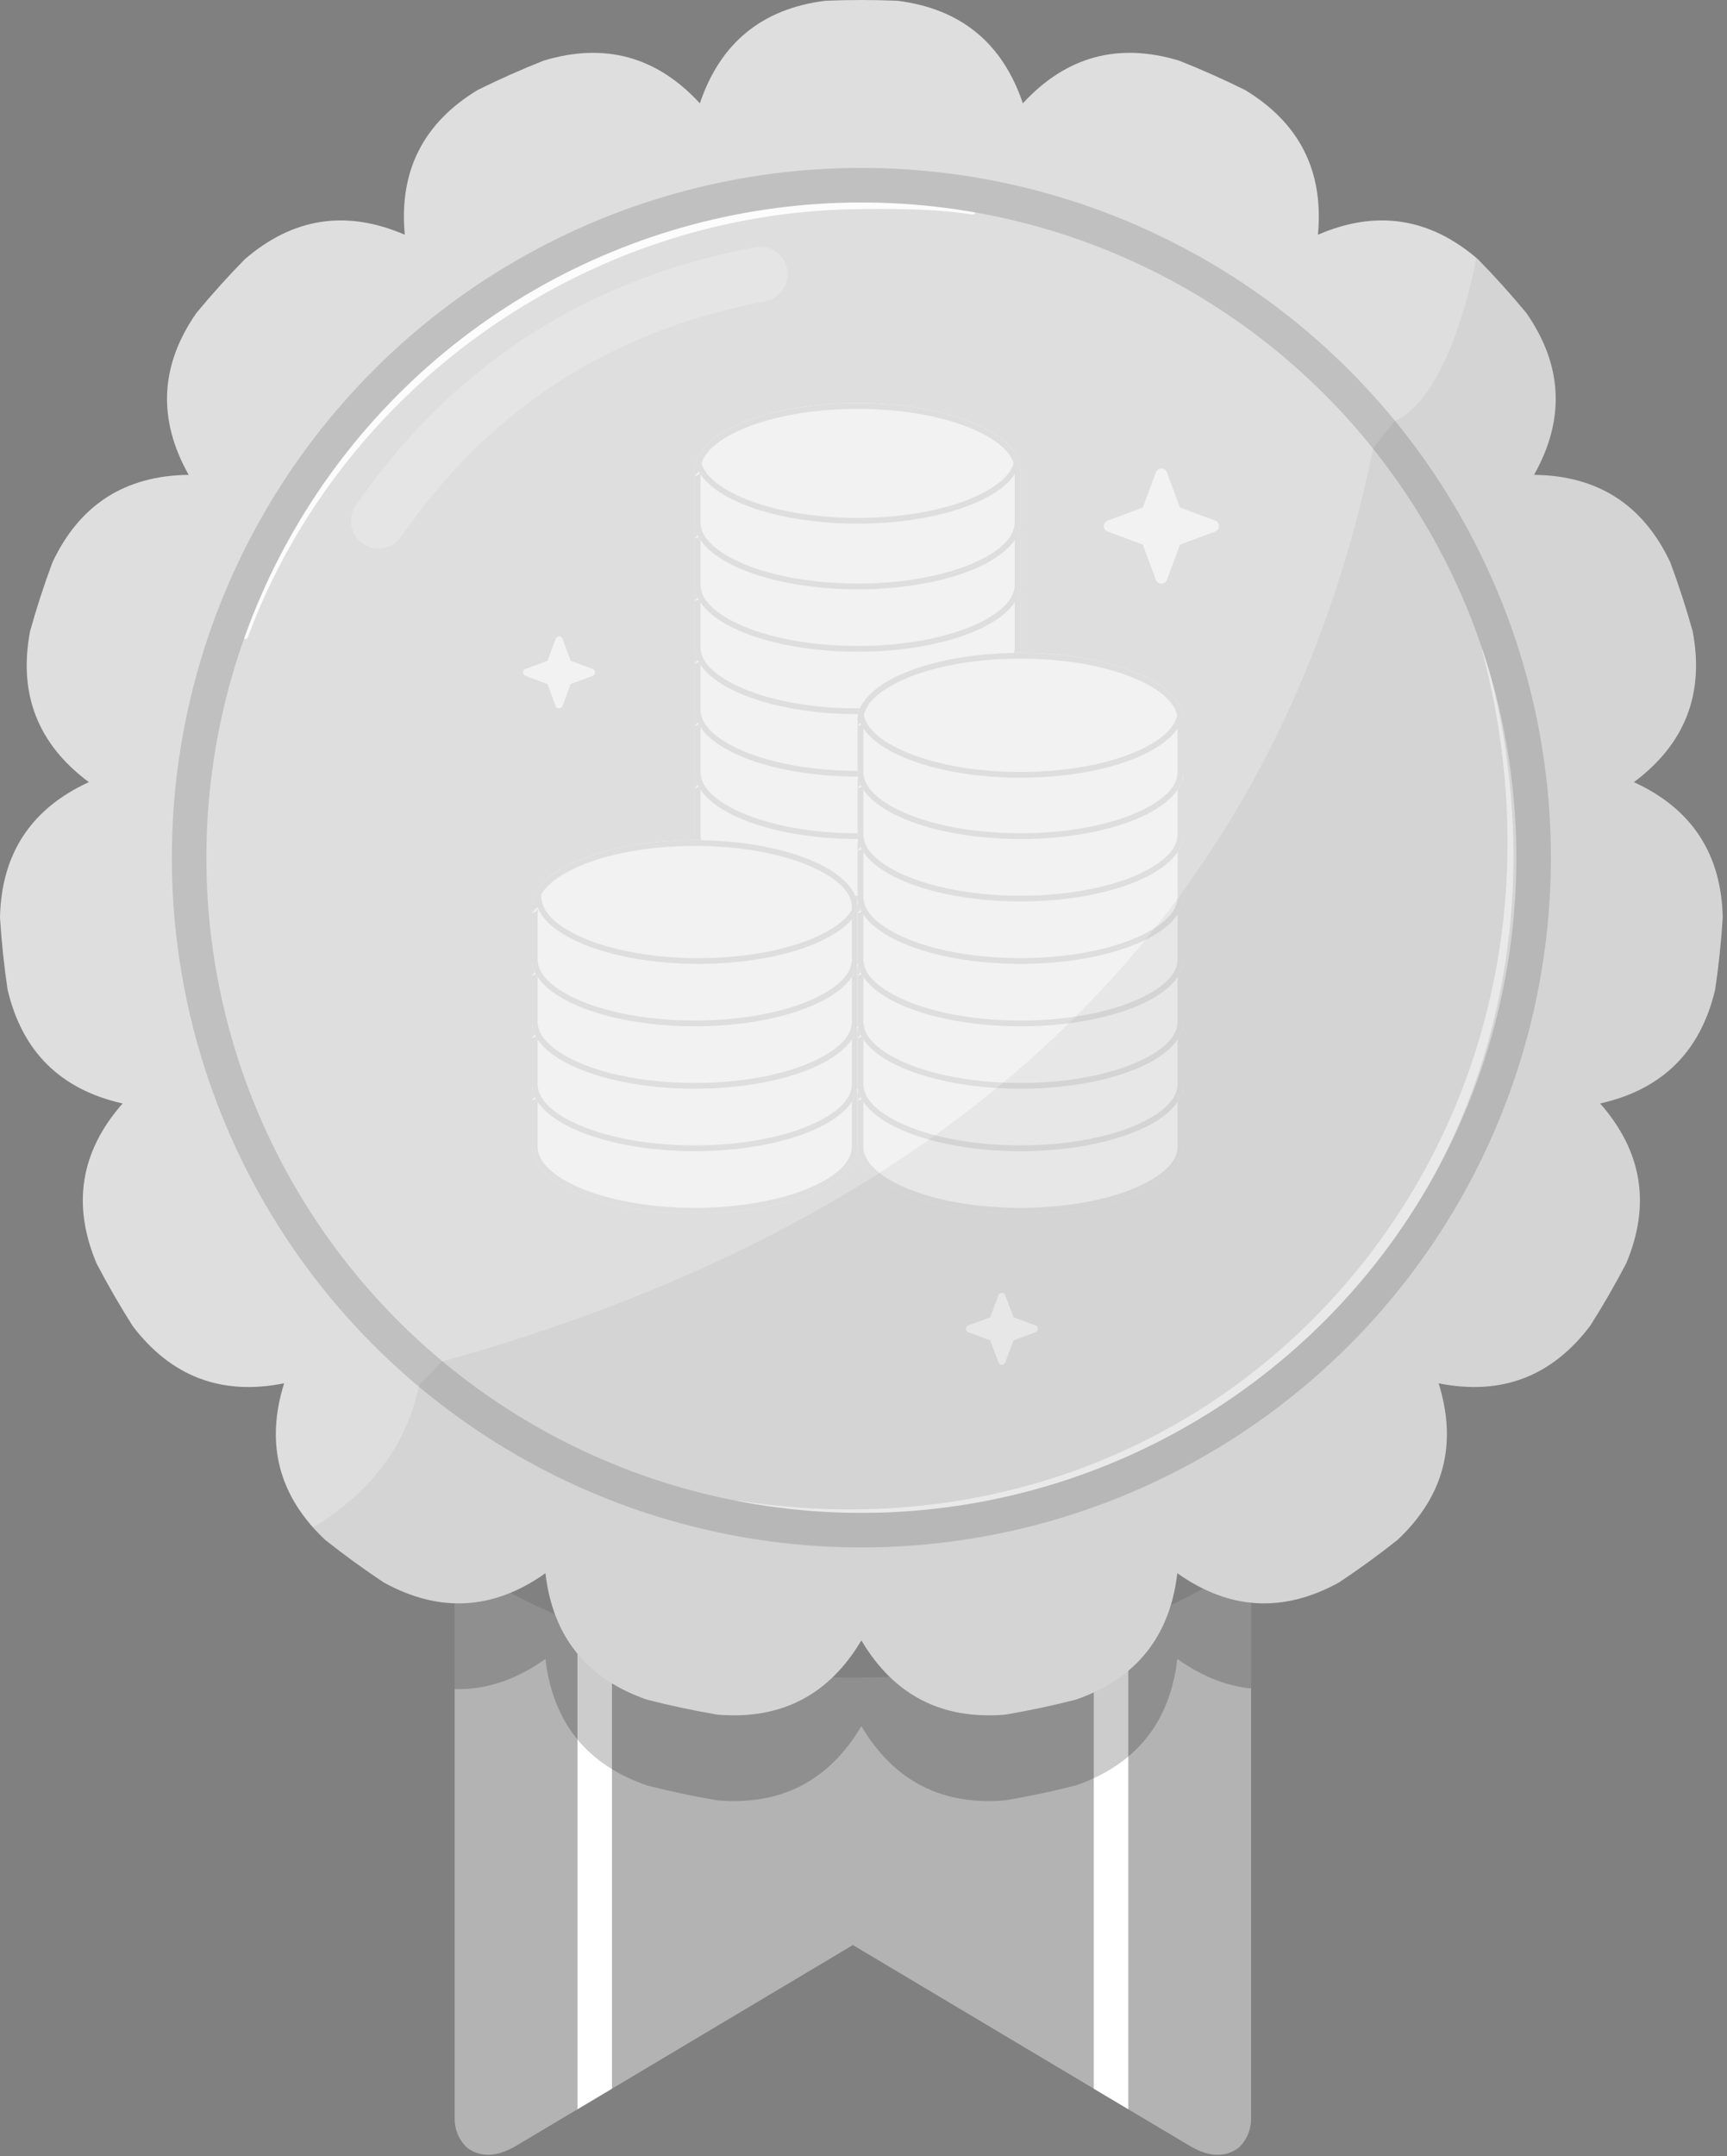 <?xml version="1.0" encoding="UTF-8" standalone="no"?><!DOCTYPE svg PUBLIC "-//W3C//DTD SVG 1.1//EN" "http://www.w3.org/Graphics/SVG/1.1/DTD/svg11.dtd"><svg width="100%" height="100%" viewBox="0 0 125 156" version="1.1" xmlns="http://www.w3.org/2000/svg" xmlns:xlink="http://www.w3.org/1999/xlink" xml:space="preserve" xmlns:serif="http://www.serif.com/" style="fill-rule:evenodd;clip-rule:evenodd;stroke-linecap:round;stroke-linejoin:round;stroke-miterlimit:1.5;"><rect x="0" y="0" width="125" height="156" fill="#808080" stroke="none"/><rect id="Badges-V" serif:id="Badges V" x="-1966.94" y="-575.417" width="2471.14" height="779.286" style="fill:none;"/><g id="Gold"></g><g id="Gold1" serif:id="Gold"></g><g id="Gold2" serif:id="Gold"></g><g id="Gold3" serif:id="Gold"></g><g id="Gold4" serif:id="Gold"></g><g id="Gold5" serif:id="Gold"></g><g id="Gold6" serif:id="Gold"></g><g id="Gold7" serif:id="Gold"></g><g id="Gold8" serif:id="Gold"></g><g id="Gold9" serif:id="Gold"></g><g id="Gold10" serif:id="Gold"></g><g id="Gold11" serif:id="Gold"></g><g id="Gold12" serif:id="Gold"></g><g id="Gold13" serif:id="Gold"></g><g id="Silver"></g><g id="Silver1" serif:id="Silver"></g><g id="Silver2" serif:id="Silver"></g><g id="Silver3" serif:id="Silver"></g><g id="Silver4" serif:id="Silver"></g><g id="Silver5" serif:id="Silver"></g><g id="Silver6" serif:id="Silver"></g><g id="Silver7" serif:id="Silver"></g><g id="Silver8" serif:id="Silver"></g><g id="Silver9" serif:id="Silver"></g><g id="Silver10" serif:id="Silver"></g><g id="Silver11" serif:id="Silver"></g><g id="Silver12" serif:id="Silver"></g><g id="Silver13" serif:id="Silver"></g><g id="Bronze"></g><g id="Bronze1" serif:id="Bronze"></g><g id="Bronze2" serif:id="Bronze"></g><g id="Bronze3" serif:id="Bronze"></g><g id="Bronze4" serif:id="Bronze"></g><g id="Bronze5" serif:id="Bronze"></g><g id="Bronze6" serif:id="Bronze"></g><g id="Bronze7" serif:id="Bronze"></g><g id="Bronze8" serif:id="Bronze"></g><g id="Bronze9" serif:id="Bronze"></g><g id="Bronze10" serif:id="Bronze"></g><g id="Bronze11" serif:id="Bronze"></g><g id="Bronze12" serif:id="Bronze"><path d="M33.798,155.396c-0.548,-0.525 -0.889,-1.264 -0.889,-2.082l0,-88.588c0,-1.591 1.292,-2.883 2.882,-2.883l51.881,0c1.591,0 2.882,1.292 2.882,2.883l0,88.588c0,0.819 -0.342,1.558 -0.891,2.083c-0.929,0.689 -2.071,0.717 -3.479,-0.087l-24.452,-14.573l-24.464,14.579c-1.404,0.799 -2.542,0.769 -3.47,0.08Z" style="fill:#b3b3b3;"/><clipPath id="_clip1"><path d="M33.798,155.396c-0.548,-0.525 -0.889,-1.264 -0.889,-2.082l0,-88.588c0,-1.591 1.292,-2.883 2.882,-2.883l51.881,0c1.591,0 2.882,1.292 2.882,2.883l0,88.588c0,0.819 -0.342,1.558 -0.891,2.083c-0.929,0.689 -2.071,0.717 -3.479,-0.087l-24.452,-14.573l-24.464,14.579c-1.404,0.799 -2.542,0.769 -3.47,0.08Z"/></clipPath><g clip-path="url(#_clip1)"><g><path d="M43.046,68.644l-0,92.649" style="fill:none;stroke:#fff;stroke-width:2.5px;"/><path d="M80.417,68.644l0,92.649" style="fill:none;stroke:#fff;stroke-width:2.5px;"/></g><circle cx="61.732" cy="68.263" r="53.125" style="fill-opacity:0.1;"/><path d="M64.962,6.26c-1.743,-0.073 -3.489,-0.073 -5.232,0c-4.575,0.578 -7.599,3.052 -9.073,7.421c-3.124,-3.392 -6.893,-4.422 -11.307,-3.089c-1.623,0.643 -3.217,1.352 -4.78,2.128c-3.944,2.389 -5.701,5.879 -5.271,10.47c-4.233,-1.828 -8.095,-1.236 -11.586,1.777c-1.22,1.247 -2.388,2.544 -3.5,3.888c-2.632,3.787 -2.818,7.69 -0.557,11.709c-4.611,0.051 -7.898,2.163 -9.861,6.336c-0.608,1.635 -1.148,3.295 -1.617,4.976c-0.864,4.529 0.554,8.17 4.254,10.922c-4.192,1.923 -6.335,5.189 -6.432,9.799c0.11,1.742 0.292,3.478 0.547,5.204c1.053,4.489 3.829,7.238 8.328,8.248c-3.046,3.461 -3.676,7.317 -1.889,11.568c0.808,1.546 1.681,3.057 2.615,4.531c2.788,3.673 6.443,5.055 10.964,4.147c-1.376,4.401 -0.383,8.18 2.978,11.337c1.368,1.083 2.78,2.109 4.233,3.075c4.041,2.221 7.942,1.998 11.702,-0.67c0.534,4.58 2.978,7.628 7.333,9.145c1.69,0.434 3.397,0.796 5.117,1.087c4.595,0.386 8.068,-1.404 10.418,-5.372c2.35,3.968 5.823,5.758 10.418,5.372c1.72,-0.291 3.428,-0.653 5.118,-1.087c4.354,-1.517 6.798,-4.565 7.332,-9.145c3.761,2.668 7.661,2.891 11.702,0.67c1.453,-0.966 2.866,-1.992 4.233,-3.075c3.361,-3.157 4.354,-6.936 2.979,-11.337c4.521,0.908 8.175,-0.474 10.963,-4.147c0.935,-1.474 1.807,-2.985 2.616,-4.531c1.787,-4.251 1.157,-8.107 -1.89,-11.568c4.499,-1.01 7.275,-3.759 8.328,-8.248c0.255,-1.726 0.438,-3.462 0.547,-5.204c-0.096,-4.61 -2.24,-7.876 -6.431,-9.799c3.7,-2.752 5.117,-6.393 4.253,-10.922c-0.469,-1.681 -1.008,-3.341 -1.616,-4.976c-1.964,-4.173 -5.251,-6.285 -9.862,-6.336c2.261,-4.019 2.075,-7.922 -0.556,-11.709c-1.112,-1.344 -2.28,-2.641 -3.501,-3.888c-3.491,-3.013 -7.353,-3.605 -11.586,-1.777c0.43,-4.591 -1.326,-8.081 -5.271,-10.47c-1.563,-0.776 -3.157,-1.485 -4.779,-2.128c-4.415,-1.333 -8.184,-0.303 -11.308,3.089c-1.474,-4.369 -4.498,-6.843 -9.073,-7.421Z" style="fill-opacity:0.2;"/></g><path d="M64.962,0.055c-1.743,-0.073 -3.489,-0.073 -5.232,-0c-4.575,0.578 -7.599,3.051 -9.073,7.421c-3.124,-3.392 -6.893,-4.422 -11.307,-3.089c-1.623,0.642 -3.217,1.352 -4.78,2.128c-3.944,2.389 -5.701,5.878 -5.271,10.469c-4.233,-1.828 -8.095,-1.235 -11.586,1.778c-1.22,1.246 -2.388,2.544 -3.5,3.888c-2.632,3.786 -2.818,7.689 -0.557,11.708c-4.611,0.052 -7.898,2.164 -9.861,6.336c-0.608,1.636 -1.148,3.296 -1.617,4.976c-0.864,4.53 0.554,8.17 4.254,10.923c-4.192,1.922 -6.335,5.189 -6.432,9.799c0.11,1.741 0.292,3.477 0.547,5.203c1.053,4.49 3.829,7.239 8.328,8.248c-3.046,3.461 -3.676,7.317 -1.889,11.568c0.808,1.546 1.681,3.058 2.615,4.531c2.788,3.673 6.443,5.056 10.964,4.148c-1.376,4.401 -0.383,8.18 2.978,11.336c1.368,1.084 2.78,2.11 4.233,3.076c4.041,2.221 7.942,1.998 11.702,-0.671c0.534,4.58 2.978,7.629 7.333,9.145c1.69,0.434 3.397,0.797 5.117,1.088c4.595,0.386 8.068,-1.405 10.418,-5.372c2.35,3.967 5.823,5.758 10.418,5.372c1.72,-0.291 3.428,-0.654 5.118,-1.088c4.354,-1.516 6.798,-4.565 7.332,-9.145c3.761,2.669 7.661,2.892 11.702,0.671c1.453,-0.966 2.866,-1.992 4.233,-3.076c3.361,-3.156 4.354,-6.935 2.979,-11.336c4.521,0.908 8.175,-0.475 10.963,-4.148c0.935,-1.473 1.807,-2.985 2.616,-4.531c1.787,-4.251 1.157,-8.107 -1.89,-11.568c4.499,-1.009 7.275,-3.758 8.328,-8.248c0.255,-1.726 0.438,-3.462 0.547,-5.203c-0.096,-4.61 -2.24,-7.877 -6.431,-9.799c3.7,-2.753 5.117,-6.393 4.253,-10.923c-0.469,-1.68 -1.008,-3.34 -1.616,-4.976c-1.964,-4.172 -5.251,-6.284 -9.862,-6.336c2.261,-4.019 2.075,-7.922 -0.556,-11.708c-1.112,-1.344 -2.28,-2.642 -3.501,-3.888c-3.491,-3.013 -7.353,-3.606 -11.586,-1.778c0.43,-4.591 -1.326,-8.08 -5.271,-10.469c-1.563,-0.776 -3.157,-1.486 -4.779,-2.128c-4.415,-1.333 -8.184,-0.303 -11.308,3.089c-1.474,-4.37 -4.498,-6.843 -9.073,-7.421Z" style="fill:#dedede;"/><clipPath id="_clip2"><path d="M64.962,0.055c-1.743,-0.073 -3.489,-0.073 -5.232,-0c-4.575,0.578 -7.599,3.051 -9.073,7.421c-3.124,-3.392 -6.893,-4.422 -11.307,-3.089c-1.623,0.642 -3.217,1.352 -4.78,2.128c-3.944,2.389 -5.701,5.878 -5.271,10.469c-4.233,-1.828 -8.095,-1.235 -11.586,1.778c-1.22,1.246 -2.388,2.544 -3.5,3.888c-2.632,3.786 -2.818,7.689 -0.557,11.708c-4.611,0.052 -7.898,2.164 -9.861,6.336c-0.608,1.636 -1.148,3.296 -1.617,4.976c-0.864,4.53 0.554,8.17 4.254,10.923c-4.192,1.922 -6.335,5.189 -6.432,9.799c0.11,1.741 0.292,3.477 0.547,5.203c1.053,4.49 3.829,7.239 8.328,8.248c-3.046,3.461 -3.676,7.317 -1.889,11.568c0.808,1.546 1.681,3.058 2.615,4.531c2.788,3.673 6.443,5.056 10.964,4.148c-1.376,4.401 -0.383,8.18 2.978,11.336c1.368,1.084 2.78,2.11 4.233,3.076c4.041,2.221 7.942,1.998 11.702,-0.671c0.534,4.58 2.978,7.629 7.333,9.145c1.69,0.434 3.397,0.797 5.117,1.088c4.595,0.386 8.068,-1.405 10.418,-5.372c2.35,3.967 5.823,5.758 10.418,5.372c1.72,-0.291 3.428,-0.654 5.118,-1.088c4.354,-1.516 6.798,-4.565 7.332,-9.145c3.761,2.669 7.661,2.892 11.702,0.671c1.453,-0.966 2.866,-1.992 4.233,-3.076c3.361,-3.156 4.354,-6.935 2.979,-11.336c4.521,0.908 8.175,-0.475 10.963,-4.148c0.935,-1.473 1.807,-2.985 2.616,-4.531c1.787,-4.251 1.157,-8.107 -1.89,-11.568c4.499,-1.009 7.275,-3.758 8.328,-8.248c0.255,-1.726 0.438,-3.462 0.547,-5.203c-0.096,-4.61 -2.24,-7.877 -6.431,-9.799c3.7,-2.753 5.117,-6.393 4.253,-10.923c-0.469,-1.68 -1.008,-3.34 -1.616,-4.976c-1.964,-4.172 -5.251,-6.284 -9.862,-6.336c2.261,-4.019 2.075,-7.922 -0.556,-11.708c-1.112,-1.344 -2.28,-2.642 -3.501,-3.888c-3.491,-3.013 -7.353,-3.606 -11.586,-1.778c0.43,-4.591 -1.326,-8.08 -5.271,-10.469c-1.563,-0.776 -3.157,-1.486 -4.779,-2.128c-4.415,-1.333 -8.184,-0.303 -11.308,3.089c-1.474,-4.37 -4.498,-6.843 -9.073,-7.421Z"/></clipPath><g clip-path="url(#_clip2)"><g><g><g><g><path d="M50.287,74.646c0.041,-2.664 5.307,-4.821 11.787,-4.821c6.481,-0 11.747,2.157 11.788,4.821l0,0.031l0,3.765c0,2.678 -5.282,4.853 -11.788,4.853c-6.505,-0 -11.787,-2.175 -11.787,-4.853l-0,-3.765l-0,-0.031Z" style="fill:#f2f2f2;"/><path d="M50.287,75.063l-0,-0.417c0.041,-2.664 5.307,-4.821 11.787,-4.821c6.481,-0 11.747,2.157 11.788,4.821l-0,0.448l-0.03,-0.033l-0.003,0l0.033,0.033l0,3.348c0,2.678 -5.282,4.853 -11.788,4.853c-6.505,-0 -11.787,-2.175 -11.787,-4.853l-0,-3.348c0.23,-0 0.416,-0.187 0.416,-0.417c0,0 0,3.765 0,3.765c0,0.95 0.795,1.79 2.063,2.502c2.099,1.178 5.489,1.934 9.308,1.934c3.819,-0 7.209,-0.756 9.309,-1.934c1.267,-0.712 2.062,-1.552 2.062,-2.502l0.002,-3.764c-0.001,-0.008 -0.002,-0.017 -0.002,-0.026c-0.014,-0.945 -0.816,-1.782 -2.086,-2.49c-2.102,-1.171 -5.48,-1.92 -9.285,-1.92c-3.804,-0 -7.183,0.749 -9.284,1.92c-1.27,0.708 -2.071,1.544 -2.087,2.489l-0.416,0.443l-0,-0.031l-0,-0l-0,-0Z" style="fill:#dedede;"/><path d="M50.287,70.129c0.041,-2.664 5.307,-4.821 11.787,-4.821c6.481,-0 11.747,2.157 11.788,4.821l0,0.031l0,3.765c0,2.678 -5.282,4.852 -11.788,4.852c-6.505,0 -11.787,-2.174 -11.787,-4.852l-0,-3.765l-0,-0.031Z" style="fill:#f2f2f2;"/><path d="M50.287,70.545l-0,-0.416c0.041,-2.664 5.307,-4.821 11.787,-4.821c6.481,-0 11.747,2.157 11.788,4.821l-0,0.448l-0.03,-0.033l-0.003,0l0.033,0.033l0,3.348c0,2.678 -5.282,4.852 -11.788,4.852c-6.505,0 -11.787,-2.174 -11.787,-4.852l-0,-3.348c0.23,-0 0.416,-0.187 0.416,-0.417c0,0 0,3.765 0,3.765c0,0.949 0.795,1.79 2.063,2.502c2.099,1.178 5.489,1.934 9.308,1.934c3.819,-0 7.209,-0.756 9.309,-1.934c1.267,-0.712 2.062,-1.553 2.062,-2.502l0.002,-3.764c-0.001,-0.008 -0.002,-0.017 -0.002,-0.026c-0.014,-0.945 -0.816,-1.782 -2.086,-2.49c-2.102,-1.171 -5.48,-1.921 -9.285,-1.921c-3.804,0 -7.183,0.75 -9.284,1.921c-1.27,0.708 -2.071,1.544 -2.087,2.489l-0.416,0.443l-0,-0.032l-0,0l-0,0Z" style="fill:#dedede;"/><path d="M50.287,65.612c0.041,-2.664 5.307,-4.821 11.787,-4.821c6.481,-0 11.747,2.157 11.788,4.821l0,0.031l0,3.765c0,2.678 -5.282,4.852 -11.788,4.852c-6.505,0 -11.787,-2.174 -11.787,-4.852l-0,-3.765l-0,-0.031Z" style="fill:#f2f2f2;"/><path d="M50.287,66.028l-0,-0.416c0.041,-2.664 5.307,-4.821 11.787,-4.821c6.481,-0 11.747,2.157 11.788,4.821l-0,0.447l-0.03,-0.032l-0.003,-0l0.033,0.032l0,3.349c0,2.678 -5.282,4.852 -11.788,4.852c-6.505,0 -11.787,-2.174 -11.787,-4.852l-0,-3.348c0.23,-0.001 0.416,-0.187 0.416,-0.417c0,-0 0,3.765 0,3.765c0,0.949 0.795,1.79 2.063,2.501c2.099,1.179 5.489,1.934 9.308,1.934c3.819,0 7.209,-0.755 9.309,-1.934c1.267,-0.711 2.062,-1.552 2.062,-2.501l0.002,-3.764c-0.001,-0.009 -0.002,-0.017 -0.002,-0.026c-0.014,-0.946 -0.816,-1.782 -2.086,-2.49c-2.102,-1.171 -5.48,-1.921 -9.285,-1.921c-3.804,0 -7.183,0.75 -9.284,1.921c-1.27,0.707 -2.071,1.544 -2.087,2.489l-0.416,0.442l-0,-0.031l-0,0l-0,0Z" style="fill:#dedede;"/><path d="M50.287,61.094c0.041,-2.663 5.307,-4.821 11.787,-4.821c6.481,0 11.747,2.158 11.788,4.821l0,0.032l0,3.765c0,2.678 -5.282,4.852 -11.788,4.852c-6.505,-0 -11.787,-2.174 -11.787,-4.852l-0,-3.765l-0,-0.032Z" style="fill:#f2f2f2;"/><path d="M50.287,61.511l-0,-0.417c0.041,-2.663 5.307,-4.821 11.787,-4.821c6.481,0 11.747,2.158 11.788,4.821l-0,0.448l-0.03,-0.032l-0.003,-0l0.033,0.032l0,3.349c0,2.678 -5.282,4.852 -11.788,4.852c-6.505,-0 -11.787,-2.174 -11.787,-4.852l-0,-3.349c0.23,0 0.416,-0.186 0.416,-0.416c0,-0 0,3.765 0,3.765c0,0.949 0.795,1.789 2.063,2.501c2.099,1.179 5.489,1.934 9.308,1.934c3.819,0 7.209,-0.755 9.309,-1.934c1.267,-0.712 2.062,-1.552 2.062,-2.501l0.002,-3.764c-0.001,-0.009 -0.002,-0.018 -0.002,-0.026c-0.014,-0.946 -0.816,-1.782 -2.086,-2.49c-2.102,-1.171 -5.48,-1.921 -9.285,-1.921c-3.804,-0 -7.183,0.75 -9.284,1.921c-1.27,0.707 -2.071,1.543 -2.087,2.489l-0.416,0.442l-0,-0.031l-0,-0l-0,-0Z" style="fill:#dedede;"/><path d="M50.287,56.577c0.041,-2.664 5.307,-4.821 11.787,-4.821c6.481,0 11.747,2.157 11.788,4.821l0,0.031l0,3.765c0,2.678 -5.282,4.853 -11.788,4.853c-6.505,-0 -11.787,-2.175 -11.787,-4.853l-0,-3.765l-0,-0.031Z" style="fill:#f2f2f2;"/><path d="M50.287,56.994l-0,-0.417c0.041,-2.664 5.307,-4.821 11.787,-4.821c6.481,0 11.747,2.157 11.788,4.821l-0,0.448l-0.03,-0.032l-0.003,-0.001l0.033,0.033l0,3.348c0,2.678 -5.282,4.853 -11.788,4.853c-6.505,-0 -11.787,-2.175 -11.787,-4.853l-0,-3.348c0.23,-0 0.416,-0.187 0.416,-0.417c0,0 0,3.765 0,3.765c0,0.95 0.795,1.79 2.063,2.502c2.099,1.179 5.489,1.934 9.308,1.934c3.819,0 7.209,-0.755 9.309,-1.934c1.267,-0.712 2.062,-1.552 2.062,-2.502l0.002,-3.763c-0.001,-0.009 -0.002,-0.018 -0.002,-0.027c-0.014,-0.945 -0.816,-1.782 -2.086,-2.49c-2.102,-1.17 -5.48,-1.92 -9.285,-1.92c-3.804,-0 -7.183,0.75 -9.284,1.92c-1.27,0.708 -2.071,1.544 -2.087,2.489l-0.416,0.443l-0,-0.031l-0,-0l-0,-0Z" style="fill:#dedede;"/><path d="M50.287,52.06c0.041,-2.664 5.307,-4.821 11.787,-4.821c6.481,-0 11.747,2.157 11.788,4.821l0,0.031l0,3.765c0,2.678 -5.282,4.852 -11.788,4.852c-6.505,0 -11.787,-2.174 -11.787,-4.852l-0,-3.765l-0,-0.031Z" style="fill:#f2f2f2;"/><path d="M50.287,52.476l-0,-0.416c0.041,-2.664 5.307,-4.821 11.787,-4.821c6.481,-0 11.747,2.157 11.788,4.821l-0,0.448l-0.03,-0.033l-0.003,0l0.033,0.033l0,3.348c0,2.678 -5.282,4.852 -11.788,4.852c-6.505,0 -11.787,-2.174 -11.787,-4.852l-0,-3.348c0.23,-0 0.416,-0.187 0.416,-0.417c0,0 0,3.765 0,3.765c0,0.949 0.795,1.79 2.063,2.502c2.099,1.178 5.489,1.934 9.308,1.934c3.819,-0 7.209,-0.756 9.309,-1.934c1.267,-0.712 2.062,-1.553 2.062,-2.502l0.002,-3.764c-0.001,-0.008 -0.002,-0.017 -0.002,-0.026c-0.014,-0.945 -0.816,-1.782 -2.086,-2.49c-2.102,-1.171 -5.48,-1.92 -9.285,-1.92c-3.804,-0 -7.183,0.749 -9.284,1.92c-1.27,0.708 -2.071,1.544 -2.087,2.489l-0.416,0.443l-0,-0.032l-0,0.001l-0,-0.001Z" style="fill:#dedede;"/><path d="M50.287,47.543c0.041,-2.664 5.307,-4.821 11.787,-4.821c6.481,-0 11.747,2.157 11.788,4.821l0,0.031l0,3.765c0,2.678 -5.282,4.852 -11.788,4.852c-6.505,0 -11.787,-2.174 -11.787,-4.852l-0,-3.765l-0,-0.031Z" style="fill:#f2f2f2;"/><path d="M50.287,47.959l-0,-0.416c0.041,-2.664 5.307,-4.821 11.787,-4.821c6.481,-0 11.747,2.157 11.788,4.821l-0,0.447l-0.03,-0.032l-0.003,-0l0.033,0.032l0,3.349c0,2.678 -5.282,4.852 -11.788,4.852c-6.505,0 -11.787,-2.174 -11.787,-4.852l-0,-3.348c0.23,-0 0.416,-0.187 0.416,-0.417c0,-0 0,3.765 0,3.765c0,0.949 0.795,1.79 2.063,2.502c2.099,1.178 5.489,1.934 9.308,1.934c3.819,-0 7.209,-0.756 9.309,-1.934c1.267,-0.712 2.062,-1.553 2.062,-2.502l0.002,-3.764c-0.001,-0.009 -0.002,-0.017 -0.002,-0.026c-0.014,-0.946 -0.816,-1.782 -2.086,-2.49c-2.102,-1.171 -5.48,-1.921 -9.285,-1.921c-3.804,0 -7.183,0.75 -9.284,1.921c-1.27,0.708 -2.071,1.544 -2.087,2.489l-0.416,0.442l-0,-0.031l-0,0l-0,0Z" style="fill:#dedede;"/><path d="M50.287,43.025c0.041,-2.663 5.307,-4.821 11.787,-4.821c6.481,0 11.747,2.158 11.788,4.821l0,0.032l0,3.765c0,2.678 -5.282,4.852 -11.788,4.852c-6.505,0 -11.787,-2.174 -11.787,-4.852l-0,-3.765l-0,-0.032Z" style="fill:#f2f2f2;"/><path d="M50.287,43.442l-0,-0.417c0.041,-2.663 5.307,-4.821 11.787,-4.821c6.481,0 11.747,2.158 11.788,4.821l-0,0.448l-0.03,-0.032l-0.003,-0l0.033,0.032l0,3.349c0,2.678 -5.282,4.852 -11.788,4.852c-6.505,0 -11.787,-2.174 -11.787,-4.852l-0,-3.349c0.23,0 0.416,-0.186 0.416,-0.416c0,-0 0,3.765 0,3.765c0,0.949 0.795,1.79 2.063,2.501c2.099,1.179 5.489,1.934 9.308,1.934c3.819,0 7.209,-0.755 9.309,-1.934c1.267,-0.711 2.062,-1.552 2.062,-2.501l0.002,-3.764c-0.001,-0.009 -0.002,-0.017 -0.002,-0.026c-0.014,-0.946 -0.816,-1.782 -2.086,-2.49c-2.102,-1.171 -5.48,-1.921 -9.285,-1.921c-3.804,0 -7.183,0.75 -9.284,1.921c-1.27,0.707 -2.071,1.544 -2.087,2.489l-0.416,0.442l-0,-0.031l-0,0l-0,0Z" style="fill:#dedede;"/><path d="M50.287,38.508c0.041,-2.663 5.307,-4.821 11.787,-4.821c6.481,0 11.747,2.158 11.788,4.821l0,0.032l0,3.764c0,2.679 -5.282,4.853 -11.788,4.853c-6.505,-0 -11.787,-2.174 -11.787,-4.853l-0,-3.764l-0,-0.032Z" style="fill:#f2f2f2;"/><path d="M50.287,38.925l-0,-0.417c0.041,-2.663 5.307,-4.821 11.787,-4.821c6.481,0 11.747,2.158 11.788,4.821l-0,0.448l-0.03,-0.032l-0.003,-0.001l0.033,0.033l0,3.348c0,2.679 -5.282,4.853 -11.788,4.853c-6.505,-0 -11.787,-2.174 -11.787,-4.853l-0,-3.348c0.23,0 0.416,-0.186 0.416,-0.416c0,-0 0,3.764 0,3.764c0,0.95 0.795,1.79 2.063,2.502c2.099,1.179 5.489,1.934 9.308,1.934c3.819,0 7.209,-0.755 9.309,-1.934c1.267,-0.712 2.062,-1.552 2.062,-2.502l0.002,-3.763c-0.001,-0.009 -0.002,-0.018 -0.002,-0.026c-0.014,-0.946 -0.816,-1.783 -2.086,-2.491c-2.102,-1.17 -5.48,-1.92 -9.285,-1.92c-3.804,-0 -7.183,0.75 -9.284,1.92c-1.27,0.708 -2.071,1.544 -2.087,2.489l-0.416,0.443l-0,-0.031l-0,-0l-0,-0Z" style="fill:#dedede;"/><path d="M50.287,33.991c0.041,-2.664 5.307,-4.821 11.787,-4.821c6.481,-0 11.747,2.157 11.788,4.821l0,0.031l0,3.765c0,2.678 -5.282,4.853 -11.788,4.853c-6.505,-0 -11.787,-2.175 -11.787,-4.853l-0,-3.765l-0,-0.031Z" style="fill:#f2f2f2;"/><clipPath id="_clip3"><path d="M50.287,33.991c0.041,-2.664 5.307,-4.821 11.787,-4.821c6.481,-0 11.747,2.157 11.788,4.821l0,0.031l0,3.765c0,2.678 -5.282,4.853 -11.788,4.853c-6.505,-0 -11.787,-2.175 -11.787,-4.853l-0,-3.765l-0,-0.031Z"/></clipPath><g clip-path="url(#_clip3)"><path d="M50.287,29.241c0.041,-2.663 5.307,-4.821 11.787,-4.821c6.481,0 11.747,2.158 11.788,4.821l0,0.032l0,3.765c0,2.678 -5.282,4.852 -11.788,4.852c-6.505,0 -11.787,-2.174 -11.787,-4.852l-0,-3.765l-0,-0.032Z" style="fill:#f2f2f2;"/><path d="M50.287,29.658l-0,-0.417c0.041,-2.663 5.307,-4.821 11.787,-4.821c6.481,0 11.747,2.158 11.788,4.821l-0,0.448l-0.03,-0.032l-0.003,-0l0.033,0.032l0,3.349c0,2.678 -5.282,4.852 -11.788,4.852c-6.505,0 -11.787,-2.174 -11.787,-4.852l-0,-3.349c0.23,0 0.416,-0.186 0.416,-0.416c0,-0 0,3.765 0,3.765c0,0.949 0.795,1.79 2.063,2.501c2.099,1.179 5.489,1.934 9.308,1.934c3.819,0 7.209,-0.755 9.309,-1.934c1.267,-0.711 2.062,-1.552 2.062,-2.501l0.002,-3.764c-0.001,-0.009 -0.002,-0.017 -0.002,-0.026c-0.014,-0.946 -0.816,-1.782 -2.086,-2.49c-2.102,-1.171 -5.48,-1.921 -9.285,-1.921c-3.804,0 -7.183,0.75 -9.284,1.921c-1.27,0.707 -2.071,1.544 -2.087,2.489l-0.416,0.442l-0,-0.031l-0,0l-0,0Z" style="fill:#dedede;"/></g><path d="M50.287,34.408l-0,-0.417c0.041,-2.664 5.307,-4.821 11.787,-4.821c6.481,-0 11.747,2.157 11.788,4.821l-0,0.448l-0.03,-0.033l-0.003,0l0.033,0.033l0,3.348c0,2.678 -5.282,4.853 -11.788,4.853c-6.505,-0 -11.787,-2.175 -11.787,-4.853l-0,-3.348c0.23,-0 0.416,-0.187 0.416,-0.417c0,0 0,3.765 0,3.765c0,0.95 0.795,1.79 2.063,2.502c2.099,1.178 5.489,1.934 9.308,1.934c3.819,-0 7.209,-0.756 9.309,-1.934c1.267,-0.712 2.062,-1.552 2.062,-2.502l0.002,-3.764c-0.001,-0.008 -0.002,-0.017 -0.002,-0.026c-0.014,-0.945 -0.816,-1.782 -2.086,-2.49c-2.102,-1.171 -5.48,-1.92 -9.285,-1.92c-3.804,-0 -7.183,0.749 -9.284,1.92c-1.27,0.708 -2.071,1.544 -2.087,2.489l-0.416,0.443l-0,-0.031l-0,-0l-0,-0Z" style="fill:#dedede;"/></g><g><path d="M62.075,79.163c0.041,-2.663 5.307,-4.821 11.787,-4.821c6.481,0 11.747,2.158 11.788,4.821l-0,0.032l-0,3.764c-0,2.678 -5.282,4.853 -11.788,4.853c-6.506,-0 -11.788,-2.175 -11.788,-4.853l0,-3.764l0.001,-0.032Z" style="fill:#f2f2f2;"/><path d="M62.075,79.58l-0,-0.417c0.041,-2.663 5.307,-4.821 11.787,-4.821c6.481,0 11.747,2.158 11.788,4.821l-0,0.448l-0.031,-0.032l-0.002,-0.001l0.033,0.033l-0,3.348c-0,2.678 -5.282,4.853 -11.788,4.853c-6.506,-0 -11.788,-2.175 -11.788,-4.853l0.001,-3.348c0.23,0 0.416,-0.186 0.416,-0.416l0,3.764c0,0.95 0.795,1.79 2.063,2.502c2.099,1.179 5.489,1.934 9.308,1.934c3.819,0 7.209,-0.755 9.308,-1.934c1.268,-0.712 2.063,-1.552 2.063,-2.502l0.001,-3.763c-0,-0.009 -0.001,-0.018 -0.001,-0.026c-0.015,-0.946 -0.816,-1.783 -2.087,-2.491c-2.101,-1.17 -5.48,-1.92 -9.284,-1.92c-3.804,-0 -7.183,0.75 -9.284,1.92c-1.27,0.708 -2.072,1.544 -2.087,2.489l-0.416,0.443l-0,-0.031l-0,-0l-0,-0Z" style="fill:#dedede;"/><path d="M62.075,74.646c0.041,-2.664 5.307,-4.821 11.787,-4.821c6.481,-0 11.747,2.157 11.788,4.821l-0,0.031l-0,3.765c-0,2.678 -5.282,4.853 -11.788,4.853c-6.506,-0 -11.788,-2.175 -11.788,-4.853l0,-3.765l0.001,-0.031Z" style="fill:#f2f2f2;"/><path d="M62.075,75.063l-0,-0.417c0.041,-2.664 5.307,-4.821 11.787,-4.821c6.481,-0 11.747,2.157 11.788,4.821l-0,0.448l-0.031,-0.033l-0.002,0l0.033,0.033l-0,3.348c-0,2.678 -5.282,4.853 -11.788,4.853c-6.506,-0 -11.788,-2.175 -11.788,-4.853l0.001,-3.348c0.23,-0 0.416,-0.187 0.416,-0.417l0,3.765c0,0.95 0.795,1.79 2.063,2.502c2.099,1.178 5.489,1.934 9.308,1.934c3.819,-0 7.209,-0.756 9.308,-1.934c1.268,-0.712 2.063,-1.552 2.063,-2.502l0.001,-3.764c-0,-0.008 -0.001,-0.017 -0.001,-0.026c-0.015,-0.945 -0.816,-1.782 -2.087,-2.49c-2.101,-1.171 -5.48,-1.92 -9.284,-1.92c-3.804,-0 -7.183,0.749 -9.284,1.92c-1.27,0.708 -2.072,1.544 -2.087,2.489l-0.416,0.443l-0,-0.031l-0,-0l-0,-0Z" style="fill:#dedede;"/><path d="M62.075,70.129c0.041,-2.664 5.307,-4.821 11.787,-4.821c6.481,-0 11.747,2.157 11.788,4.821l-0,0.031l-0,3.765c-0,2.678 -5.282,4.852 -11.788,4.852c-6.506,0 -11.788,-2.174 -11.788,-4.852l0,-3.765l0.001,-0.031Z" style="fill:#f2f2f2;"/><path d="M62.075,70.545l-0,-0.416c0.041,-2.664 5.307,-4.821 11.787,-4.821c6.481,-0 11.747,2.157 11.788,4.821l-0,0.448l-0.031,-0.033l-0.002,0l0.033,0.033l-0,3.348c-0,2.678 -5.282,4.852 -11.788,4.852c-6.506,0 -11.788,-2.174 -11.788,-4.852l0.001,-3.348c0.23,-0 0.416,-0.187 0.416,-0.417l0,3.765c0,0.949 0.795,1.79 2.063,2.502c2.099,1.178 5.489,1.934 9.308,1.934c3.819,-0 7.209,-0.756 9.308,-1.934c1.268,-0.712 2.063,-1.553 2.063,-2.502l0.001,-3.764c-0,-0.008 -0.001,-0.017 -0.001,-0.026c-0.015,-0.945 -0.816,-1.782 -2.087,-2.49c-2.101,-1.171 -5.48,-1.921 -9.284,-1.921c-3.804,0 -7.183,0.75 -9.284,1.921c-1.27,0.708 -2.072,1.544 -2.087,2.489l-0.416,0.443l-0,-0.032l-0,0l-0,0Z" style="fill:#dedede;"/><path d="M62.075,65.612c0.041,-2.664 5.307,-4.821 11.787,-4.821c6.481,-0 11.747,2.157 11.788,4.821l-0,0.031l-0,3.765c-0,2.678 -5.282,4.852 -11.788,4.852c-6.506,0 -11.788,-2.174 -11.788,-4.852l0,-3.765l0.001,-0.031Z" style="fill:#f2f2f2;"/><path d="M62.075,66.028l-0,-0.416c0.041,-2.664 5.307,-4.821 11.787,-4.821c6.481,-0 11.747,2.157 11.788,4.821l-0,0.447l-0.031,-0.032l-0.002,-0l0.033,0.032l-0,3.349c-0,2.678 -5.282,4.852 -11.788,4.852c-6.506,0 -11.788,-2.174 -11.788,-4.852l0.001,-3.348c0.23,-0.001 0.416,-0.187 0.416,-0.417l0,3.765c0,0.949 0.795,1.79 2.063,2.501c2.099,1.179 5.489,1.934 9.308,1.934c3.819,0 7.209,-0.755 9.308,-1.934c1.268,-0.711 2.063,-1.552 2.063,-2.501l0.001,-3.764c-0,-0.009 -0.001,-0.017 -0.001,-0.026c-0.015,-0.946 -0.816,-1.782 -2.087,-2.49c-2.101,-1.171 -5.48,-1.921 -9.284,-1.921c-3.804,0 -7.183,0.75 -9.284,1.921c-1.27,0.707 -2.072,1.544 -2.087,2.489l-0.416,0.442l-0,-0.031l-0,0l-0,0Z" style="fill:#dedede;"/><path d="M62.075,61.094c0.041,-2.663 5.307,-4.821 11.787,-4.821c6.481,0 11.747,2.158 11.788,4.821l-0,0.032l-0,3.765c-0,2.678 -5.282,4.852 -11.788,4.852c-6.506,-0 -11.788,-2.174 -11.788,-4.852l0,-3.765l0.001,-0.032Z" style="fill:#f2f2f2;"/><path d="M62.075,61.511l-0,-0.417c0.041,-2.663 5.307,-4.821 11.787,-4.821c6.481,0 11.747,2.158 11.788,4.821l-0,0.448l-0.031,-0.032l-0.002,-0l0.033,0.032l-0,3.349c-0,2.678 -5.282,4.852 -11.788,4.852c-6.506,-0 -11.788,-2.174 -11.788,-4.852l0.001,-3.349c0.23,0 0.416,-0.186 0.416,-0.416l0,3.765c0,0.949 0.795,1.789 2.063,2.501c2.099,1.179 5.489,1.934 9.308,1.934c3.819,0 7.209,-0.755 9.308,-1.934c1.268,-0.712 2.063,-1.552 2.063,-2.501l0.001,-3.764c-0,-0.009 -0.001,-0.018 -0.001,-0.026c-0.015,-0.946 -0.816,-1.782 -2.087,-2.49c-2.101,-1.171 -5.48,-1.921 -9.284,-1.921c-3.804,-0 -7.183,0.75 -9.284,1.921c-1.27,0.707 -2.072,1.543 -2.087,2.489l-0.416,0.442l-0,-0.031l-0,-0l-0,-0Z" style="fill:#dedede;"/><path d="M62.075,56.577c0.041,-2.664 5.307,-4.821 11.787,-4.821c6.481,0 11.747,2.157 11.788,4.821l-0,0.031l-0,3.765c-0,2.678 -5.282,4.853 -11.788,4.853c-6.506,-0 -11.788,-2.175 -11.788,-4.853l0,-3.765l0.001,-0.031Z" style="fill:#f2f2f2;"/><path d="M62.075,56.994l-0,-0.417c0.041,-2.664 5.307,-4.821 11.787,-4.821c6.481,0 11.747,2.157 11.788,4.821l-0,0.448l-0.031,-0.032l-0.002,-0.001l0.033,0.033l-0,3.348c-0,2.678 -5.282,4.853 -11.788,4.853c-6.506,-0 -11.788,-2.175 -11.788,-4.853l0.001,-3.348c0.23,-0 0.416,-0.187 0.416,-0.417l0,3.765c0,0.95 0.795,1.79 2.063,2.502c2.099,1.179 5.489,1.934 9.308,1.934c3.819,0 7.209,-0.755 9.308,-1.934c1.268,-0.712 2.063,-1.552 2.063,-2.502l0.001,-3.763c-0,-0.009 -0.001,-0.018 -0.001,-0.027c-0.015,-0.945 -0.816,-1.782 -2.087,-2.49c-2.101,-1.17 -5.48,-1.92 -9.284,-1.92c-3.804,-0 -7.183,0.75 -9.284,1.92c-1.27,0.708 -2.072,1.544 -2.087,2.489l-0.416,0.443l-0,-0.031l-0,-0l-0,-0Z" style="fill:#dedede;"/><path d="M62.075,52.06c0.041,-2.664 5.307,-4.821 11.787,-4.821c6.481,-0 11.747,2.157 11.788,4.821l-0,0.031l-0,3.765c-0,2.678 -5.282,4.852 -11.788,4.852c-6.506,0 -11.788,-2.174 -11.788,-4.852l0,-3.765l0.001,-0.031Z" style="fill:#f2f2f2;"/><clipPath id="_clip4"><path d="M62.075,52.06c0.041,-2.664 5.307,-4.821 11.787,-4.821c6.481,-0 11.747,2.157 11.788,4.821l-0,0.031l-0,3.765c-0,2.678 -5.282,4.852 -11.788,4.852c-6.506,0 -11.788,-2.174 -11.788,-4.852l0,-3.765l0.001,-0.031Z"/></clipPath><g clip-path="url(#_clip4)"><path d="M62.075,47.625c0.041,-2.664 5.307,-4.821 11.787,-4.821c6.481,-0 11.747,2.157 11.788,4.821l-0,0.031l-0,3.765c-0,2.678 -5.282,4.852 -11.788,4.852c-6.506,0 -11.788,-2.174 -11.788,-4.852l0,-3.765l0.001,-0.031Z" style="fill:#f2f2f2;"/><path d="M62.075,48.041l-0,-0.416c0.041,-2.664 5.307,-4.821 11.787,-4.821c6.481,-0 11.747,2.157 11.788,4.821l-0,0.447l-0.031,-0.032l-0.002,-0l0.033,0.032l-0,3.349c-0,2.678 -5.282,4.852 -11.788,4.852c-6.506,0 -11.788,-2.174 -11.788,-4.852l0.001,-3.348c0.23,-0 0.416,-0.187 0.416,-0.417l0,3.765c0,0.949 0.795,1.79 2.063,2.502c2.099,1.178 5.489,1.934 9.308,1.934c3.819,-0 7.209,-0.756 9.308,-1.934c1.268,-0.712 2.063,-1.553 2.063,-2.502l0.001,-3.764c-0,-0.008 -0.001,-0.017 -0.001,-0.026c-0.015,-0.945 -0.816,-1.782 -2.087,-2.49c-2.101,-1.171 -5.48,-1.921 -9.284,-1.921c-3.804,0 -7.183,0.75 -9.284,1.921c-1.27,0.708 -2.072,1.544 -2.087,2.489l-0.416,0.442l-0,-0.031l-0,0l-0,0Z" style="fill:#dedede;"/></g><path d="M62.075,52.476l-0,-0.416c0.041,-2.664 5.307,-4.821 11.787,-4.821c6.481,-0 11.747,2.157 11.788,4.821l-0,0.448l-0.031,-0.033l-0.002,0l0.033,0.033l-0,3.348c-0,2.678 -5.282,4.852 -11.788,4.852c-6.506,0 -11.788,-2.174 -11.788,-4.852l0.001,-3.348c0.23,-0 0.416,-0.187 0.416,-0.417l0,3.765c0,0.949 0.795,1.79 2.063,2.502c2.099,1.178 5.489,1.934 9.308,1.934c3.819,-0 7.209,-0.756 9.308,-1.934c1.268,-0.712 2.063,-1.553 2.063,-2.502l0.001,-3.764c-0,-0.008 -0.001,-0.017 -0.001,-0.026c-0.015,-0.945 -0.816,-1.782 -2.087,-2.49c-2.101,-1.171 -5.48,-1.92 -9.284,-1.92c-3.804,-0 -7.183,0.749 -9.284,1.92c-1.27,0.708 -2.072,1.544 -2.087,2.489l-0.416,0.443l-0,-0.032l-0,0.001l-0,-0.001Z" style="fill:#dedede;"/></g><g><path d="M38.499,79.163c0.041,-2.663 5.307,-4.821 11.788,-4.821c6.48,0 11.746,2.158 11.787,4.821l0,0.032l0,3.764c0,2.678 -5.282,4.853 -11.787,4.853c-6.506,-0 -11.788,-2.175 -11.788,-4.853l-0,-3.764l0,-0.032Z" style="fill:#f2f2f2;"/><path d="M38.499,79.58l0,-0.417c0.041,-2.663 5.307,-4.821 11.788,-4.821c6.48,0 11.746,2.158 11.787,4.821l0,0.448l-0.03,-0.032l-0.002,-0.001l0.032,0.033l0,3.348c0,2.678 -5.282,4.853 -11.787,4.853c-6.506,-0 -11.788,-2.175 -11.788,-4.853l0,-3.348c0.23,0 0.416,-0.186 0.416,-0.416c0,-0 0,3.764 0,3.764c0,0.95 0.796,1.79 2.063,2.502c2.1,1.179 5.49,1.934 9.309,1.934c3.819,0 7.209,-0.755 9.308,-1.934c1.268,-0.712 2.063,-1.552 2.063,-2.502l0.001,-3.763c-0.001,-0.009 -0.001,-0.018 -0.002,-0.026c-0.014,-0.946 -0.816,-1.783 -2.086,-2.491c-2.101,-1.17 -5.48,-1.92 -9.284,-1.92c-3.805,-0 -7.183,0.75 -9.285,1.92c-1.27,0.708 -2.071,1.544 -2.086,2.489l-0.417,0.443l0,-0.031l0,-0l0,-0Z" style="fill:#dedede;"/><path d="M38.499,74.646c0.041,-2.664 5.307,-4.821 11.788,-4.821c6.48,-0 11.746,2.157 11.787,4.821l0,0.031l0,3.765c0,2.678 -5.282,4.853 -11.787,4.853c-6.506,-0 -11.788,-2.175 -11.788,-4.853l-0,-3.765l0,-0.031Z" style="fill:#f2f2f2;"/><path d="M38.499,75.063l0,-0.417c0.041,-2.664 5.307,-4.821 11.788,-4.821c6.48,-0 11.746,2.157 11.787,4.821l0,0.448l-0.03,-0.033l-0.002,0l0.032,0.033l0,3.348c0,2.678 -5.282,4.853 -11.787,4.853c-6.506,-0 -11.788,-2.175 -11.788,-4.853l0,-3.348c0.23,-0 0.416,-0.187 0.416,-0.417c0,0 0,3.765 0,3.765c0,0.95 0.796,1.79 2.063,2.502c2.1,1.178 5.49,1.934 9.309,1.934c3.819,-0 7.209,-0.756 9.308,-1.934c1.268,-0.712 2.063,-1.552 2.063,-2.502l0.001,-3.764c-0.001,-0.008 -0.001,-0.017 -0.002,-0.026c-0.014,-0.945 -0.816,-1.782 -2.086,-2.49c-2.101,-1.171 -5.48,-1.92 -9.284,-1.92c-3.805,-0 -7.183,0.749 -9.285,1.92c-1.27,0.708 -2.071,1.544 -2.086,2.489l-0.417,0.443l0,-0.031l0,-0l0,-0Z" style="fill:#dedede;"/><path d="M38.499,70.129c0.041,-2.664 5.307,-4.821 11.788,-4.821c6.48,-0 11.746,2.157 11.787,4.821l0,0.031l0,3.765c0,2.678 -5.282,4.852 -11.787,4.852c-6.506,0 -11.788,-2.174 -11.788,-4.852l-0,-3.765l0,-0.031Z" style="fill:#f2f2f2;"/><path d="M38.499,70.545l0,-0.416c0.041,-2.664 5.307,-4.821 11.788,-4.821c6.48,-0 11.746,2.157 11.787,4.821l0,0.448l-0.03,-0.033l-0.002,0l0.032,0.033l0,3.348c0,2.678 -5.282,4.852 -11.787,4.852c-6.506,0 -11.788,-2.174 -11.788,-4.852l0,-3.348c0.23,-0 0.416,-0.187 0.416,-0.417c0,0 0,3.765 0,3.765c0,0.949 0.796,1.79 2.063,2.502c2.1,1.178 5.49,1.934 9.309,1.934c3.819,-0 7.209,-0.756 9.308,-1.934c1.268,-0.712 2.063,-1.553 2.063,-2.502l0.001,-3.764c-0.001,-0.008 -0.001,-0.017 -0.002,-0.026c-0.014,-0.945 -0.816,-1.782 -2.086,-2.49c-2.101,-1.171 -5.48,-1.921 -9.284,-1.921c-3.805,0 -7.183,0.75 -9.285,1.921c-1.27,0.708 -2.071,1.544 -2.086,2.489l-0.417,0.443l0,-0.032l0,0l0,0Z" style="fill:#dedede;"/><path d="M38.499,65.612c0.041,-2.664 5.307,-4.821 11.788,-4.821c6.48,-0 11.746,2.157 11.787,4.821l0,0.031l0,3.765c0,2.678 -5.282,4.852 -11.787,4.852c-6.506,0 -11.788,-2.174 -11.788,-4.852l-0,-3.765l0,-0.031Z" style="fill:#f2f2f2;"/><clipPath id="_clip5"><path d="M38.499,65.612c0.041,-2.664 5.307,-4.821 11.788,-4.821c6.48,-0 11.746,2.157 11.787,4.821l0,0.031l0,3.765c0,2.678 -5.282,4.852 -11.787,4.852c-6.506,0 -11.788,-2.174 -11.788,-4.852l-0,-3.765l0,-0.031Z"/></clipPath><g clip-path="url(#_clip5)"><path d="M38.771,61.094c0.041,-2.663 5.307,-4.821 11.787,-4.821c6.481,0 11.747,2.158 11.788,4.821l0,0.032l0,3.765c0,2.678 -5.282,4.852 -11.788,4.852c-6.505,-0 -11.787,-2.174 -11.787,-4.852l-0,-3.765l-0,-0.032Z" style="fill:#f2f2f2;"/><path d="M38.771,61.511l-0,-0.417c0.041,-2.663 5.307,-4.821 11.787,-4.821c6.481,0 11.747,2.158 11.788,4.821l-0,0.448l-0.03,-0.032l-0.003,-0l0.033,0.032l0,3.349c0,2.678 -5.282,4.852 -11.788,4.852c-6.505,-0 -11.787,-2.174 -11.787,-4.852l-0,-3.349c0.23,0 0.416,-0.186 0.416,-0.416l0,3.765c0,0.949 0.795,1.789 2.063,2.501c2.099,1.179 5.489,1.934 9.308,1.934c3.819,0 7.209,-0.755 9.309,-1.934c1.267,-0.712 2.062,-1.552 2.062,-2.501l0.002,-3.764c-0.001,-0.009 -0.002,-0.018 -0.002,-0.026c-0.014,-0.946 -0.816,-1.782 -2.086,-2.49c-2.102,-1.171 -5.48,-1.921 -9.285,-1.921c-3.804,-0 -7.183,0.75 -9.284,1.921c-1.27,0.707 -2.071,1.543 -2.086,2.489l-0.417,0.442l-0,-0.031l-0,-0l-0,-0Z" style="fill:#dedede;"/></g><path d="M38.499,66.028l0,-0.416c0.041,-2.664 5.307,-4.821 11.788,-4.821c6.48,-0 11.746,2.157 11.787,4.821l0,0.447l-0.03,-0.032l-0.002,-0l0.032,0.032l0,3.349c0,2.678 -5.282,4.852 -11.787,4.852c-6.506,0 -11.788,-2.174 -11.788,-4.852l0,-3.348c0.23,-0.001 0.416,-0.187 0.416,-0.417c0,-0 0,3.765 0,3.765c0,0.949 0.796,1.79 2.063,2.501c2.1,1.179 5.49,1.934 9.309,1.934c3.819,0 7.209,-0.755 9.308,-1.934c1.268,-0.711 2.063,-1.552 2.063,-2.501l0.001,-3.764c-0.001,-0.009 -0.001,-0.017 -0.002,-0.026c-0.014,-0.946 -0.816,-1.782 -2.086,-2.49c-2.101,-1.171 -5.48,-1.921 -9.284,-1.921c-3.805,0 -7.183,0.75 -9.285,1.921c-1.27,0.707 -2.071,1.544 -2.086,2.489l-0.417,0.442l0,-0.031l0,0l0,0Z" style="fill:#dedede;"/></g><path d="M83.663,34.176c0.062,-0.167 0.221,-0.277 0.399,-0.277c0.178,-0 0.337,0.11 0.399,0.277l0.945,2.546l2.545,0.945c0.167,0.062 0.278,0.221 0.278,0.399c-0,0.177 -0.111,0.336 -0.278,0.398l-2.545,0.945l-0.945,2.546c-0.062,0.167 -0.221,0.277 -0.399,0.277c-0.178,0 -0.337,-0.11 -0.399,-0.277l-0.945,-2.546l-2.545,-0.945c-0.167,-0.062 -0.278,-0.221 -0.278,-0.398c0,-0.178 0.111,-0.337 0.278,-0.399l2.545,-0.945l0.945,-2.546Z" style="fill:#f2f2f2;"/><path d="M40.217,46.223c0.039,-0.104 0.138,-0.173 0.249,-0.173c0.111,-0 0.211,0.069 0.249,0.173l0.591,1.591l1.591,0.591c0.104,0.038 0.173,0.138 0.173,0.249c0,0.111 -0.069,0.21 -0.173,0.249l-1.591,0.591l-0.591,1.591c-0.038,0.104 -0.138,0.173 -0.249,0.173c-0.111,0 -0.21,-0.069 -0.249,-0.173l-0.591,-1.591l-1.591,-0.591c-0.104,-0.039 -0.173,-0.138 -0.173,-0.249c0,-0.111 0.069,-0.211 0.173,-0.249l1.591,-0.591l0.591,-1.591Z" style="fill:#f2f2f2;"/><path d="M72.268,93.718c0.039,-0.104 0.138,-0.173 0.249,-0.173c0.111,-0 0.211,0.069 0.249,0.173l0.591,1.591l1.591,0.591c0.104,0.039 0.173,0.138 0.173,0.249c0,0.111 -0.069,0.211 -0.173,0.249l-1.591,0.591l-0.591,1.591c-0.038,0.104 -0.138,0.173 -0.249,0.173c-0.111,0 -0.21,-0.069 -0.249,-0.173l-0.591,-1.591l-1.591,-0.591c-0.104,-0.038 -0.173,-0.138 -0.173,-0.249c0,-0.111 0.069,-0.21 0.173,-0.249l1.591,-0.591l0.591,-1.591Z" style="fill:#f2f2f2;"/></g></g></g><path d="M107.27,47.047c1.042,3.934 1.622,7.814 1.793,11.597c0.275,6.095 -0.532,11.936 -2.241,17.346c-1.191,3.769 -2.82,7.327 -4.831,10.615c-1.361,2.224 -2.896,4.323 -4.586,6.283c-1.696,1.967 -3.547,3.794 -5.541,5.458c-2.976,2.483 -6.265,4.604 -9.817,6.294c-3.469,1.65 -7.184,2.891 -11.094,3.661c-5.509,1.085 -11.402,1.239 -17.529,0.277c-0.036,-0.006 -0.07,0.018 -0.076,0.054c-0.006,0.036 0.018,0.069 0.054,0.075c6.144,1.084 12.076,1.047 17.637,0.052c3.97,-0.71 7.751,-1.908 11.284,-3.53c3.63,-1.666 7,-3.779 10.044,-6.274c2.044,-1.676 3.941,-3.523 5.669,-5.523c1.721,-1.993 3.273,-4.138 4.641,-6.411c2.018,-3.354 3.635,-6.988 4.793,-10.831c0.842,-2.798 1.44,-5.708 1.77,-8.703c0.719,-6.509 0.177,-13.421 -1.844,-20.474c-0.009,-0.035 -0.045,-0.056 -0.08,-0.046c-0.035,0.01 -0.055,0.046 -0.046,0.08Z" style="fill:#fff;fill-opacity:0.7;"/><path d="M17.933,46.123c1.689,-4.552 4.079,-8.761 7.022,-12.519c1.774,-2.266 3.751,-4.367 5.902,-6.277c1.43,-1.271 2.937,-2.457 4.512,-3.553c1.567,-1.092 3.202,-2.094 4.897,-2.999c1.682,-0.899 3.423,-1.704 5.216,-2.404c5.239,-2.045 10.924,-3.199 16.864,-3.244c1.605,-0.015 3.235,-0.016 4.836,0.071c1.085,0.059 2.156,0.159 3.196,0.325c0.095,0.016 0.185,-0.048 0.201,-0.143c0.016,-0.095 -0.048,-0.185 -0.143,-0.201c-1.049,-0.189 -2.131,-0.312 -3.228,-0.393c-1.608,-0.118 -3.248,-0.146 -4.862,-0.16c-6.02,-0.046 -11.805,1.021 -17.139,3.029c-1.832,0.69 -3.611,1.491 -5.326,2.397c-1.728,0.913 -3.392,1.933 -4.982,3.05c-1.597,1.121 -3.119,2.342 -4.559,3.65c-2.161,1.964 -4.138,4.126 -5.898,6.457c-2.908,3.85 -5.225,8.161 -6.837,12.796c-0.033,0.091 0.014,0.19 0.105,0.223c0.09,0.032 0.19,-0.015 0.223,-0.105Z" style="fill:#fff;fill-opacity:0.9;"/><path d="M27.392,37.701c6.549,-9.429 15.531,-15.554 27.622,-17.858" style="fill:none;stroke:#fff;stroke-opacity:0.2;stroke-width:3.99px;"/><circle cx="62.346" cy="62.058" r="48.658" style="fill:none;stroke:#c0c0c0;stroke-width:2.5px;"/><path id="schatten" d="M105.75,5.272c28.683,11.961 47.219,39.978 47.219,72.971c-0,43.793 -35.555,79.348 -79.348,79.348c-33.322,-0 -68.517,-42.071 -68.517,-42.071c-0,-0 22.384,-0.837 25.21,-15.273l1.648,-1.716c37.944,-10.583 60.533,-32.553 67.45,-66.146l1.529,-1.916c6.08,-2.567 8.78,-24.383 4.809,-25.197Z" style="fill-opacity:0.05;"/></g></g><g id="Bronze13" serif:id="Bronze"></g><g id="Bronze14" serif:id="Bronze"></g><g id="Bronze15" serif:id="Bronze"></g><g id="Bronze16" serif:id="Bronze"></g><g id="Bronze17" serif:id="Bronze"></g><g id="Bronze18" serif:id="Bronze"></g><g id="Bronze19" serif:id="Bronze"></g><g id="Bronze20" serif:id="Bronze"></g><g id="Bronze21" serif:id="Bronze"></g><g id="Bronze22" serif:id="Bronze"></g><g id="Bronze23" serif:id="Bronze"></g><g id="Bronze24" serif:id="Bronze"></g><g id="Bronze25" serif:id="Bronze"></g><g id="Bronze26" serif:id="Bronze"></g><g id="Bronze27" serif:id="Bronze"></g><g id="Bronze28" serif:id="Bronze"></g></svg>